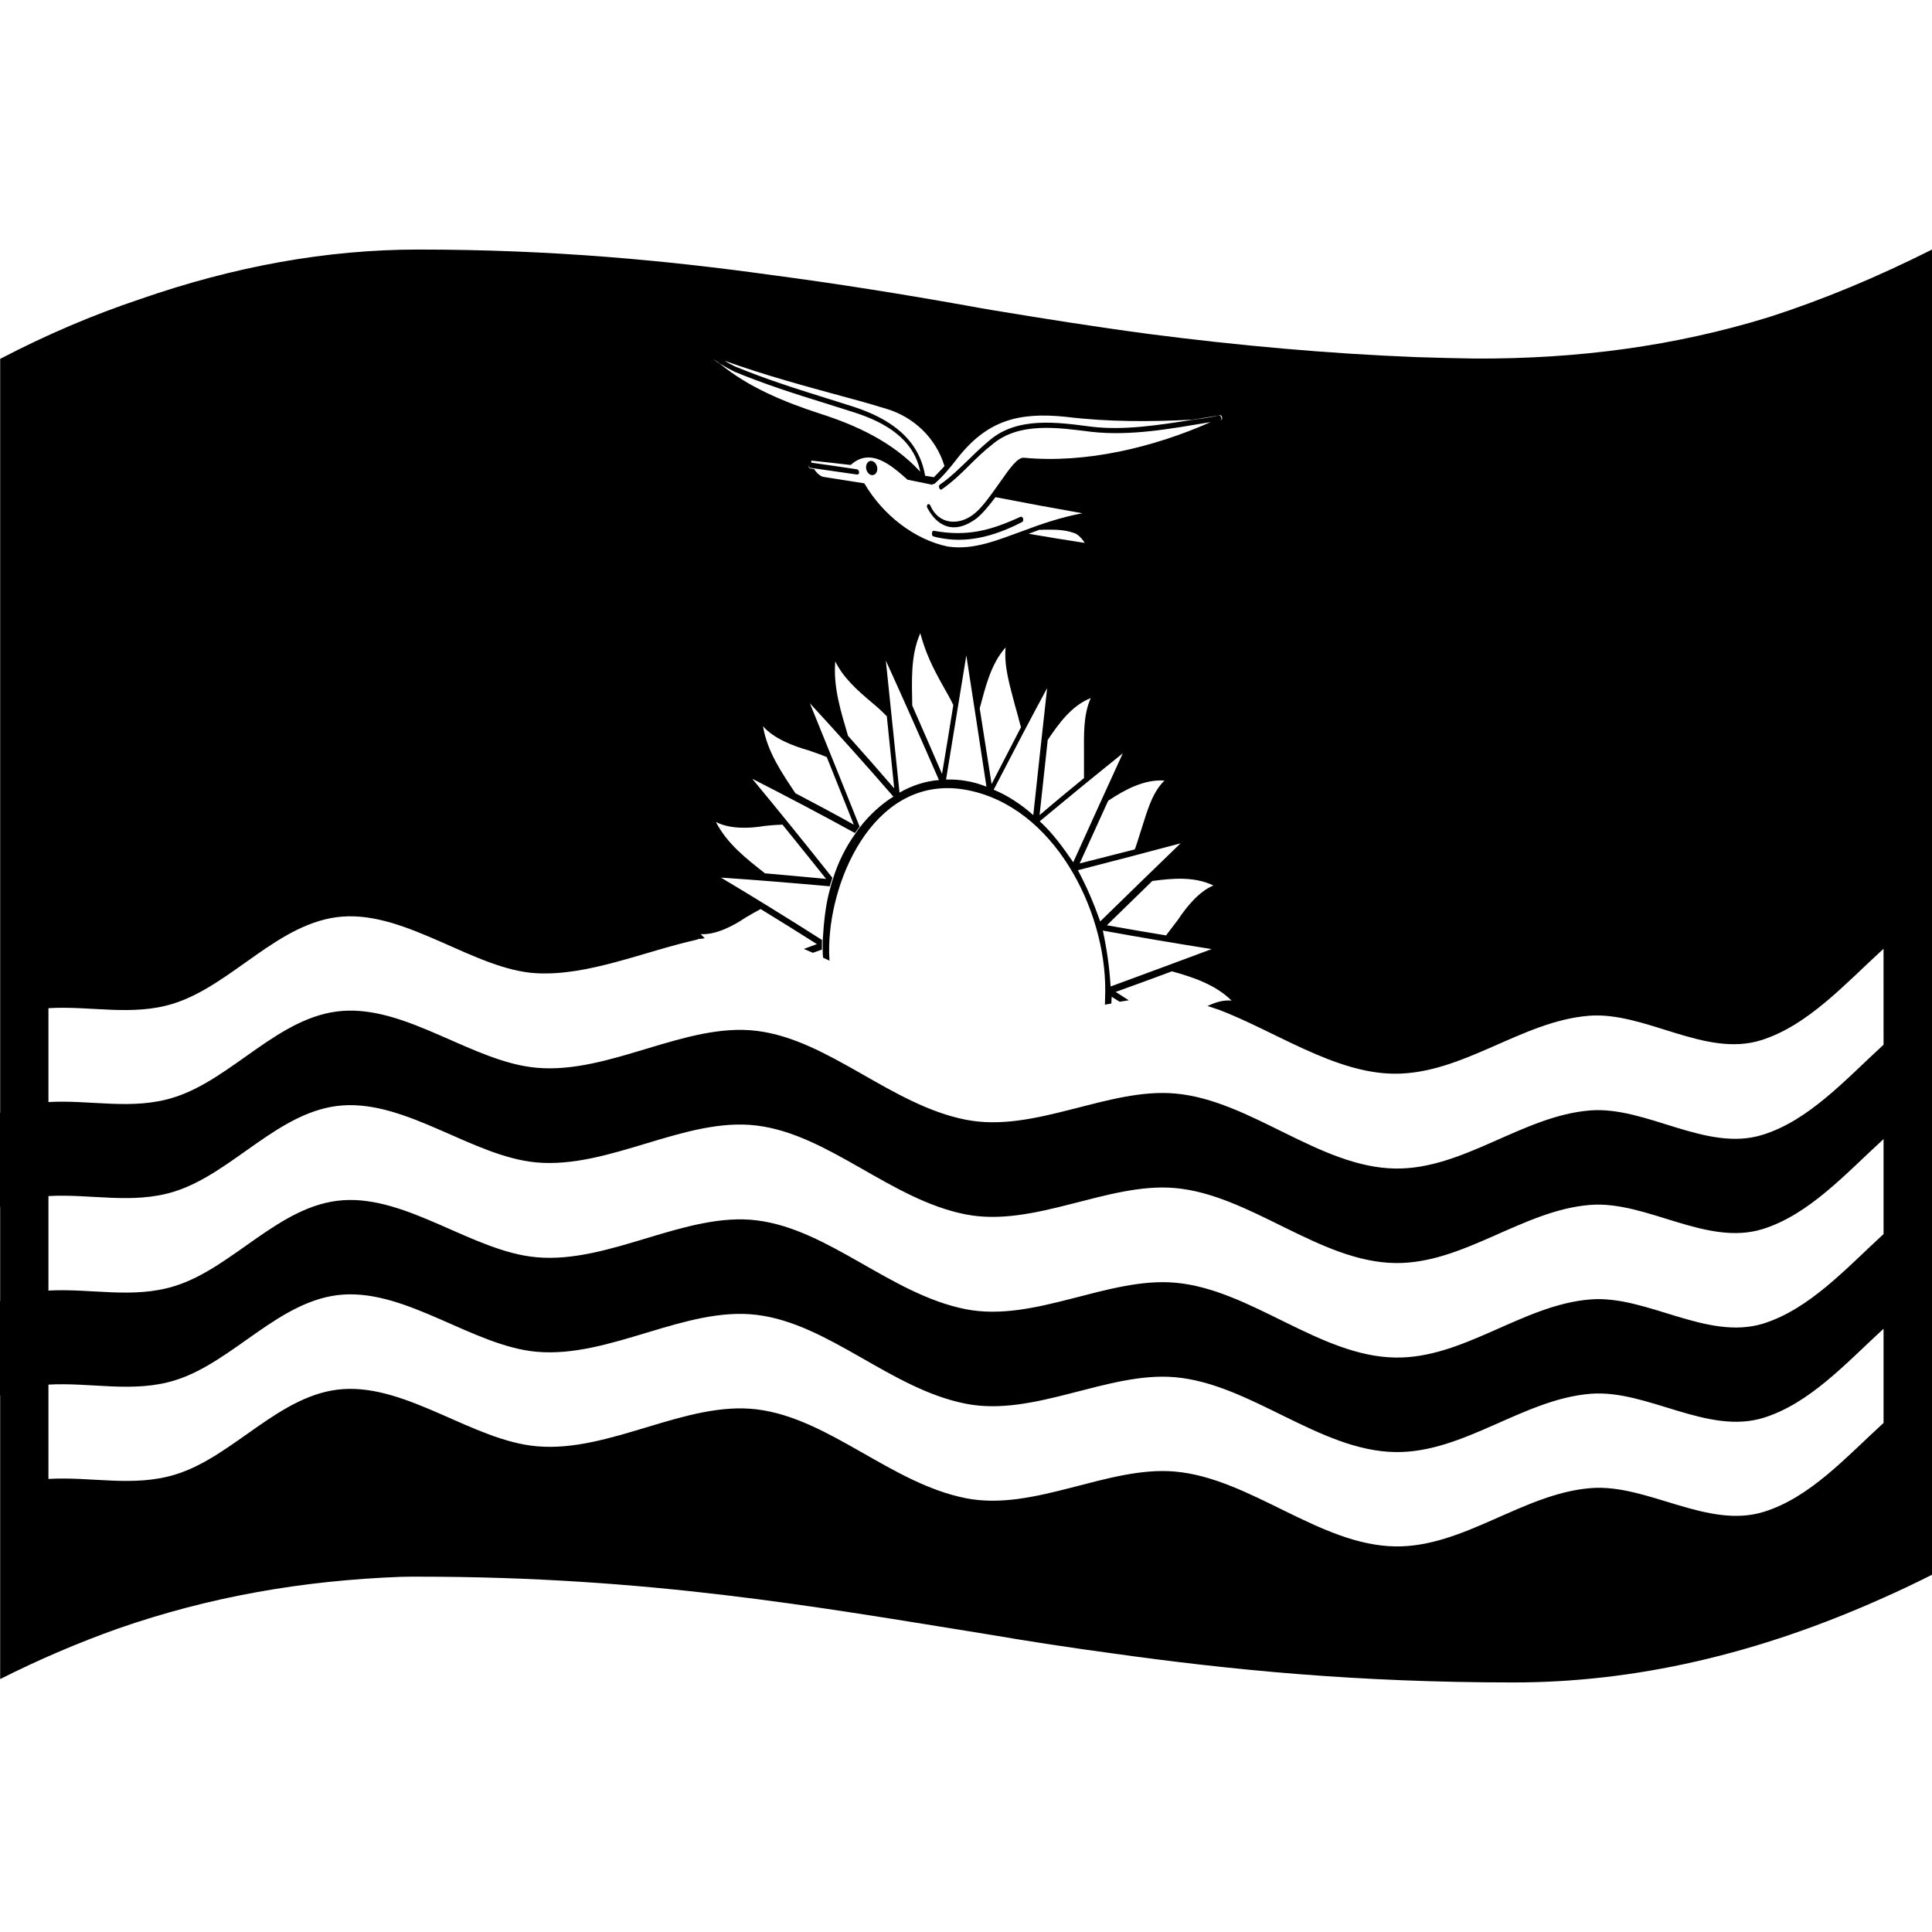 <svg viewBox="0 0 1200 1200" xmlns="http://www.w3.org/2000/svg">
  <g>
    <path d="M579.9,333.2c2,0.6,4.1,1,6.1,1.3c17,2.8,33.79-2.4,48.89-10.3c0.6-0.2,0.8-1.2,0.6-2.1s-1.1-1.3-1.7-1.1 c-18.6,8.6-33.19,12.4-53.69,8.7c-0.6-0.1-1.2,0.3-1.2,1.4C578.7,332.2,579.1,333.1,579.9,333.2z"/>
    <path d="M541.41,286.3c-1.9-0.3-3.4,1.4-3.5,3.9c0,2.4,1.6,4.6,3.5,4.9c2,0.2,3.5-1.5,3.5-3.9S543.31,286.6,541.41,286.3z"/>
    <path d="M1098.62,197c-58.49,18-118.58,26-182.57,25.7c-12.5-0.2-24.8-0.5-36.69-0.9c-55.19-2.2-110.38-7.2-165.27-14.3 c-33.89-4.5-66.39-9.7-98.48-15c-5.3-0.9-10.5-1.8-15.8-2.8c-39.79-7.1-79.79-13.5-119.98-18.8c-66.29-9.2-136.78-15.9-220.06-15.9 c-56.69,0-114.18,10.4-172.77,30.8c-29.3,9.8-58.19,22.1-86.89,37.1v468.3H0v58.4h0.1v58.6H0v58.5h0.1v176.2 c24.6-12.4,49.09-22.8,73.29-31.4c56.89-19.8,114.58-29.8,175.67-32.1c3.6-0.1,7.2-0.1,10.7-0.1c142.88,0,246.36,18.5,354.34,35.9 c25.7,4.4,51.39,8.3,77.29,11.8c72.79,10.2,151.67,18,248.66,18c75.19,0,151.57-17.4,230.26-52.8c9.9-4.4,19.8-9.1,29.69-14.1l0,0 V155C1165.61,172.3,1131.91,186.3,1098.62,197z M662.09,258.9c26.1,3.2,51.89,3.1,78.19,1.8c5.5-0.7,10.8-1.8,15.4-2.4 c0.7-0.1,1.1-0.2,1.8-0.4c0.7-0.2,1.4,0.4,1.6,1.3c0.2,0.8-0.2,1.6-0.9,1.8h-0.1c0.5-0.3,0.8-1,0.5-1.6c-0.2-0.8-0.9-1.5-1.6-1.3 c-0.7,0.1-1.1,0.2-1.8,0.4c-4.6,0.9-9.7,1.7-15.4,2.4c-20.1,3.1-41.69,6.6-62.09,4.1c-20.7-2.7-45.79-6.4-63.19,8.6 c-4.3,3.6-8.5,7.5-12.5,11.5c-5.8,5.5-11.5,11.3-18.2,15.9c-0.6,0.4-0.8,1.2-0.4,2.1c0.2,0.6,0.6,0.9,1,1c0.2,0,0.4,0.1,0.6-0.2 c6.7-4.6,12.6-10.4,18.4-16.2c4-3.9,8.1-7.9,12.4-11.2c16.9-14.8,41.79-10.8,61.99-8.3c24.5,2.8,49.89-2,73.99-6c0,0,0,0,0.1,0 c-35.19,15.6-77.29,25.8-115.98,22.1c-3.8-0.3-8.7,6.5-14.7,15.1c-5.2,7.3-11.1,15.9-16.3,19.9c-9.2,7.3-21.9,6.7-27.1-5.4 c-0.2-0.3-0.4-0.6-0.6-0.7c-0.4-0.1-0.8-0.1-1,0.1c-0.6,0.4-0.6,1.5-0.2,2.2c3.7,6.9,8.4,10.8,13.9,11.8c5,0.9,10.5-0.8,16.5-5.2 c3.8-3,7.9-8,11.9-13.3c18,3.5,35.99,6.8,53.99,10c-13.1,2.4-25.7,6.7-38.09,11.4c-14.5,5.2-29.5,11.6-45.19,9.3 c-0.1,0-0.1,0-0.2,0c-21.3-4.4-40.69-20.2-51.59-38.7c-0.2-0.2-0.3-0.4-0.4-0.6c-10-1.6-15.1-2.4-25.4-4c-1.8-0.3-4.3-2.5-5.8-4.9 c-0.9-0.1-1.3-0.2-2.2-0.3c-0.7-0.1-1.4-1-1.4-1.8c0-0.1,0-0.1,0-0.2c0.1,0.7,0.7,1.5,1.4,1.6c0.9,0.1,1.4,0.2,2.2,0.3 c10.7,1.5,16,2.3,26.4,3.8c0.9,0.2,1.6-0.3,1.6-1.4c0-0.8-0.7-1.7-1.3-1.8c-9.4-1.4-18.8-2.8-28.2-4.1c-0.1,0-0.1,0-0.2,0 c0,0,0-0.1,0-0.2v-1.1c9.8,1,14.7,1.6,24.3,2.7c0.2-0.1,0.3-0.1,0.4-0.2c12.4-11,25.4,0.9,34.69,9c0.1,0.1,0.1,0.2,0.2,0.3 c6.3,1.3,9.4,1.9,15.6,3.2l0.3-0.5l0,0c0.4,0.1,0.8,0.1,1-0.1c5.3-4.6,9.8-10.1,13.9-15.4C612.8,261.3,632.19,255.8,662.09,258.9z M550.21,410.3c11.2,24.6,22.2,49.4,32.99,74.2c-8.5,0.7-16.8,3.4-24.3,7.7c-0.1,0-0.1,0.1-0.2,0.1 C555.91,464.9,553.01,437.7,550.21,410.3z M555.41,489.7c-9.3-10.8-18.7-21.5-28.2-32.1c-0.2-0.2-0.4-0.4-0.5-0.6 c-4.4-15-9.3-30.3-7.9-46.2c5,10.3,13.8,18,22.4,25.3c3.3,2.7,6.3,5.4,9.1,8.3c0.2,0.2,0.4,0.3,0.5,0.4 C552.41,459.8,553.81,474.7,555.41,489.7z M566.91,438.9c-0.1-0.3-0.2-0.5-0.3-0.7c-0.2-15-1.2-30.8,5-44.9 c3.3,12.4,7.9,21.7,14.2,32.9c2.2,4,4.4,7.6,6.2,11.5c0,0.1,0.1,0.2,0.1,0.3c-2.3,14.2-4.6,28.5-7,42.7 C579.1,466.7,573,452.8,566.91,438.9z M600.2,407.1c4.2,27.2,8.4,54.4,12.5,81.5c-4.2-1.6-8.4-2.9-12.4-3.5 c-4.2-0.8-8.3-1-12.6-0.9c0,0,0,0-0.1,0C591.8,458.5,596,432.8,600.2,407.1z M608.8,441.8c-0.1-0.7-0.2-1.2-0.3-1.8 c3.6-13.2,6.8-27.4,16.1-37.9c-1.1,11.9,2.7,23.9,5.6,35.2c1.3,4.6,2.5,8.9,3.6,13.2c0.1,0.5,0.3,0.9,0.4,1.1 c-6.1,11.8-12.2,23.6-18.3,35.4C613.5,471.9,611.2,456.9,608.8,441.8z M650.39,427.4c-2.9,26.3-5.8,52.7-8.6,78.9 c-7-6.3-15.8-12.2-24.6-15.8C628.1,469.4,639.09,448.3,650.39,427.4z M638.99,331.5c2.2-0.9,4.6-1.6,6.8-2.5c0.2,0,0.5,0,0.8,0.1 c0.4,0.1,0.9-0.1,1.3-0.1c6.7,0,12.5-0.3,19.4,2.1c2.6,0.9,5.3,4.1,6.4,6.1c-11.5-1.8-23-3.6-34.49-5.6 C639.09,331.6,639.09,331.6,638.99,331.5z M650.49,462.1c0.1-0.9,0.2-1.6,0.2-2.4c6.9-10.3,15-21.5,26.8-26.1 c-4.8,10.6-4.2,23.5-4.2,34.8v13.4c0,0.7,0,1.2,0,1.5c-9.3,7.6-18.5,15.2-27.6,23C647.29,491.6,648.89,476.8,650.49,462.1z M697.38,467.9c-10.3,22.6-20.6,45.1-30.79,67.7c0-0.1-0.1-0.2-0.1-0.2c-6.3-9.1-12.5-17.8-20.7-25.3 C662.89,495.9,680.09,481.8,697.38,467.9z M723.28,484.8c-7.9,7.7-10.9,19.7-14.2,29.8c-1.4,4.2-2.5,8.2-3.9,12.1 c-0.2,0.4-0.3,0.7-0.4,0.9c-11.4,2.9-22.8,5.8-34.19,8.7c5.7-12.6,11.4-25.1,17.1-37.6c0.2-0.5,0.5-1,0.7-1.4 C698.68,490.5,710.48,484,723.28,484.8z M733.28,523.8c-16.7,16.1-33.29,32.3-49.89,48.5l0,0c0-0.1,0-0.2-0.1-0.2 c-4-11.2-8.2-21.1-13.8-31.6C690.78,535,712.08,529.5,733.28,523.8z M684.99,578c22.5,4.1,44.99,7.9,67.59,11.5 c-20.9,7.8-41.79,15.5-62.69,23.2l0,0l-0.1-0.2C689.09,600.5,687.49,589.7,684.99,578L684.99,578z M731.78,571.1 c-2.5,3.3-5,6.5-7.3,9.6c-0.1,0.1-0.1,0.2-0.2,0.3c-12.2-2-24.6-4.1-36.79-6.3c9.2-9,18.4-17.9,27.6-26.9c0.2-0.2,0.4-0.4,0.6-0.6 c12.6-1.7,26.2-2.9,37.99,2.8C744.78,553.6,736.88,563.4,731.78,571.1z M513.11,470.1c0.1,0.1,0.2,0.1,0.4,0.1 c5.6,14,11.2,28,16.8,42c-11.7-6.5-23.5-12.8-35.29-19c-0.3-0.1-0.6-0.3-0.9-0.4c-8.6-12.9-17.6-26-20.2-41.7 c6.8,7.7,18.8,12.3,28.4,15C505.92,467.4,509.52,468.5,513.11,470.1z M528.61,247.6c9,2.4,16.6,4.7,22.2,6.4 c16.9,5.1,30.49,18.2,35.69,35.1c0.1,0.1,0.1,0.2,0.2,0.3c-2,2.4-4.4,4.6-6.6,7c-2.2-0.4-3.4-0.6-5.5-0.9 c-3.9-23.5-22.6-35.6-43.69-42.6c-6.4-2.1-13-4.1-19.3-6.1c-18.6-5.8-36.99-11.7-55.09-19.2c-2.3-1.1-4.4-2.2-6.4-3.5 C475.92,233.4,502.22,240.4,528.61,247.6z M443.93,223.7c1.2,0.7,2.3,1.4,3.5,2.3c2.8,1.7,5.8,3.4,8.8,4.9 c18.2,7.5,36.69,13.5,55.49,19.3c6.5,2,12.9,4.1,19.3,6.1c18.2,5.9,36.39,16,40.49,36.4c0,0.1,0,0.2,0,0.3 c-0.1-0.2-0.3-0.4-0.5-0.6c-16.7-17.9-39.09-28.3-62.09-35.6c-21.7-7.1-43.99-16.2-61.79-30.9c-1.2-0.7-2.3-1.4-3.5-2.3 c-0.2-0.1-0.3-0.2-0.4-0.4C443.43,223.4,443.73,223.5,443.93,223.7z M485.62,512.2c0.2,0,0.3,0,0.4,0c9.1,11.2,18.1,22.5,27.1,33.7 c-12.4-1.2-24.9-2.3-37.29-3.4c-0.2,0-0.4,0-0.6,0c-11.7-9.2-23.6-18.4-30.59-32c8.6,4.6,21.1,4.1,30.29,2.5 C478.62,512.6,482.22,512.3,485.62,512.2z M1169.91,883.8c-23.4,21.4-45.69,46.3-74.29,55.2c-35.19,11-72.59-17.6-107.68-14.7 c-42.09,3.4-78.79,36.8-121.28,36.2c-47.19-0.7-89.98-42.4-136.98-46.5c-41.69-3.6-87.19,24.9-129.58,16.6 c-46.59-9.1-84.89-49.6-129.88-55.2c-44.29-5.5-91.38,27-136.88,22.9c-39.49-3.5-79.89-38.2-120.28-35.5 c-39.19,2.7-67.69,41.8-103.98,53c-26.2,8.1-52.49,1.2-78.99,2.8V860c26.4-1.5,52.69,5.4,78.69-2.7 c36.29-11.3,64.89-50.4,104.18-53.2c40.39-2.8,80.89,31.9,120.28,35.5c45.49,4.1,92.58-28.4,136.88-22.9 c44.89,5.5,83.19,46.1,129.88,55.2c42.49,8.3,87.99-20.1,129.68-16.5c46.99,4,89.79,45.8,136.98,46.5 c42.49,0.6,79.19-32.8,121.28-36.2c35.09-2.8,72.39,25.8,107.48,14.9c28.6-8.9,51.09-33.8,74.49-55.3L1169.91,883.8L1169.91,883.8z M1169.91,766.5c-23.5,21.6-46.09,46.6-74.69,55.6c-35.19,10.8-72.39-17.8-107.38-15c-42.09,3.3-78.69,36.8-121.18,36.1 c-47.19-0.7-89.89-42.5-136.88-46.5c-41.79-3.6-87.19,24.8-129.78,16.5c-46.59-9.1-84.89-49.6-129.88-55.2 c-44.29-5.5-91.38,27-136.88,22.9c-39.49-3.5-79.99-38.3-120.38-35.4c-39.39,2.8-67.99,42-104.38,53.3c-26,8.1-52.09,1.3-78.39,2.8 v-58.7c26.3-1.5,52.29,5.3,78.19-2.8c36.39-11.4,65.09-50.7,104.48-53.5c40.39-2.9,80.99,31.8,120.38,35.4 c45.49,4.1,92.58-28.4,136.88-22.9c44.89,5.5,83.19,46.1,129.88,55.2c42.59,8.3,88.09-20,129.78-16.4 c46.99,4.1,89.69,45.9,136.88,46.6c42.39,0.6,79.09-32.8,121.08-36.1c34.99-2.8,72.09,25.9,107.18,15c28.8-9,51.39-34.2,75.09-55.9 V766.5L1169.91,766.5z M1169.91,648.9c-23.7,21.7-46.39,47.1-75.29,56c-34.89,10.8-71.99-17.9-106.88-15.2 c-41.99,3.3-78.69,36.7-121.08,36.1c-47.19-0.7-89.89-42.5-136.78-46.6c-41.79-3.7-87.29,24.7-129.88,16.3 c-46.59-9.1-84.89-49.6-129.88-55.2c-44.29-5.5-91.38,27-136.88,22.9c-39.49-3.5-79.99-38.3-120.48-35.3 c-39.49,2.9-68.19,42.2-104.68,53.7c-25.8,8.2-51.79,1.4-77.99,2.9v-58.3c26.1-1.6,52.09,5.2,77.79-2.9 c36.59-11.6,65.29-51,104.88-54c40.49-3,82.39,33.2,120.48,35.2c32.29,1.7,66.39-13.4,99.78-20.9c0.3-0.1,0.6-0.3,0.7-0.4 c1.2,0,2.5-0.1,4-0.5c-0.9-0.9-1.6-1.5-2.5-2.5c9.4,0.6,20.4-5.2,27.9-10.3c3.1-1.8,6.5-3.8,9.4-5.3c0.1,0.1,0.1,0.1,0.2,0.2 c11.6,7.1,23.2,14.3,34.69,21.6c-3.2,1.2-4.9,1.8-8.1,3c1.8,0.8,3.8,1.6,5.6,2.4c2.2-0.8,3.4-1.2,5.6-2v-6 c-20.7-13.2-41.59-26.1-62.69-38.7c22.6,1.5,45.09,3.4,67.59,5.4c0.4-1.9,1.1-3.4,1.6-5.3c-16.4-20.7-32.99-41.2-49.79-61.5 c21.4,10.9,42.69,22.1,63.79,33.7c0.9-1.2,2-2.7,2.9-4c-10.2-25.6-20.5-51.1-30.89-76.6c17.6,19.1,34.89,38.4,51.89,58 c-7.6,4.7-15.2,11.7-20.6,18.8c-1.1,1.2-2,2.7-2.9,4c-5.9,8.1-11,18.3-13.9,27.9c-0.7,1.8-1.1,3.4-1.6,5.3 c-3.2,10.9-4.2,22-4.9,33.3v6c0,1.6,0,3,0.2,4.7c1.3,0.7,2.7,1.2,4,1.9c-0.2-3.1-0.3-6.1-0.2-8.8c0.9-44.5,29.9-107.8,85.59-97.2 c53.79,10.2,86.19,74,85.89,124.7c0,3-0.2,6-0.2,8.7c1.3-0.4,2.7-0.5,4-0.8c0-1.5,0.2-2.8,0.2-4.2c1.8,1.2,3,1.9,5,3.1 c1.8-0.3,3.8-0.6,5.6-0.9c-3.2-2.1-4.9-3.1-8.1-5.2c11.6-4.2,23.2-8.4,34.69-12.7c0.1,0,0.1-0.1,0.2-0.1 c13.3,3.7,27.1,8.3,37.09,18.2c-4.8-0.5-9.9,0.9-15,3.4c2.1,0.5,4.1,1.3,6.2,2c0.1,0,0.1,0,0.2,0c35.29,13.3,72.39,39.7,109.58,40 c42.79,0.3,79.09-32.7,121.08-36c34.89-2.7,71.89,26.1,106.78,15.2c29.1-9.1,52.09-34.9,76.09-56.8L1169.91,648.9L1169.91,648.9z"/>
  </g>
</svg>